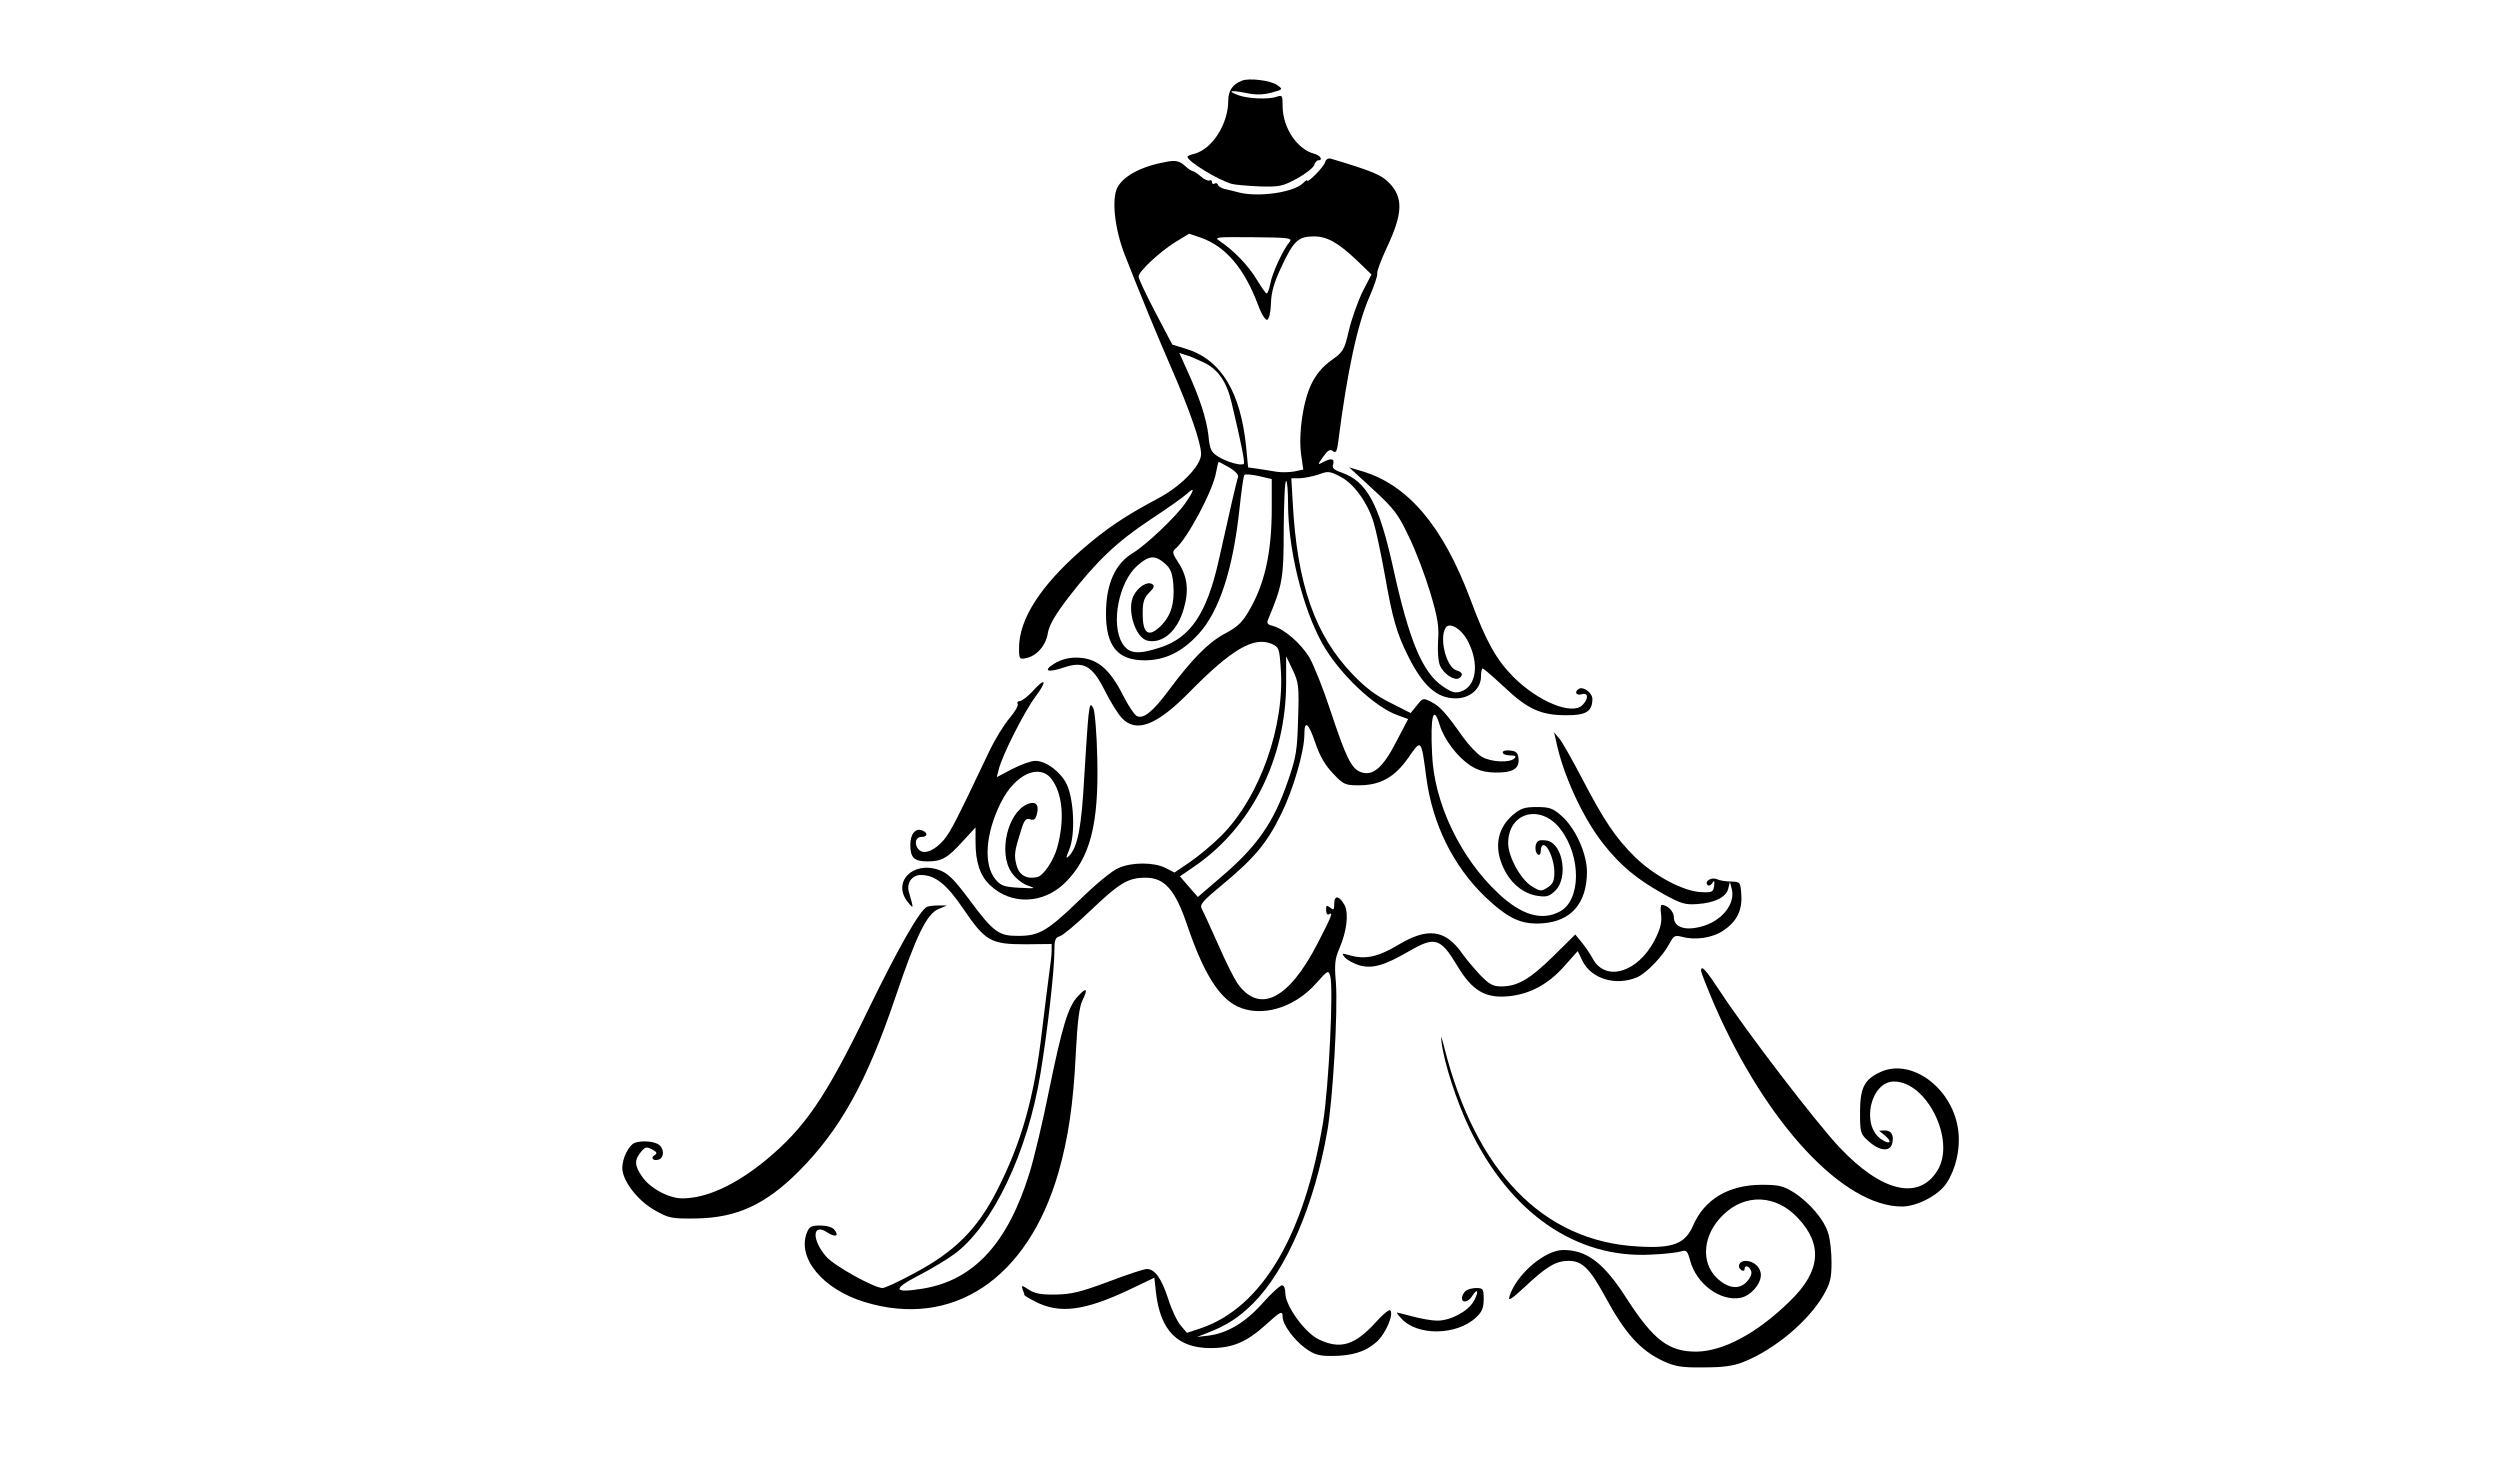 <?xml version="1.0" standalone="no"?>
<!DOCTYPE svg PUBLIC "-//W3C//DTD SVG 20010904//EN"
 "http://www.w3.org/TR/2001/REC-SVG-20010904/DTD/svg10.dtd">
<svg version="1.0" xmlns="http://www.w3.org/2000/svg"
 width="920pt" height="541pt" viewBox="0 0 920 541"
 preserveAspectRatio="xMidYMid meet">
<g transform="translate(0,541) scale(0.1,-0.1)"
fill="#000000" stroke="none">
<path d="M4570 5113 c-34 -13 -50 -37 -50 -73 0 -86 -59 -179 -125 -196 -14
-3 -25 -8 -25 -11 0 -17 115 -87 164 -100 11 -3 57 -7 101 -9 74 -2 84 0 138
29 31 17 60 40 63 49 3 10 10 18 15 18 19 0 8 18 -14 24 -63 16 -116 95 -117
174 0 41 -1 43 -22 36 -31 -11 -108 -7 -142 6 -42 16 -28 19 29 8 36 -8 62 -7
94 1 43 12 43 12 21 28 -24 17 -104 27 -130 16z"/>
<path d="M4876 4812 c-6 -18 -66 -79 -66 -66 0 3 -7 -2 -15 -10 -34 -34 -160
-52 -233 -35 -20 5 -46 12 -57 14 -11 3 -21 9 -23 15 -2 6 -8 8 -13 4 -5 -3
-9 0 -9 6 0 6 -4 9 -9 6 -4 -3 -19 3 -31 14 -13 11 -26 20 -30 20 -4 0 -18 9
-31 21 -18 16 -32 19 -59 15 -95 -16 -164 -51 -188 -96 -22 -43 -10 -154 28
-250 56 -143 116 -289 173 -420 67 -154 107 -271 107 -311 0 -42 -73 -118
-158 -163 -124 -66 -191 -111 -282 -190 -152 -133 -230 -255 -230 -361 0 -40
2 -42 25 -37 39 7 74 46 81 92 5 30 26 66 77 133 103 133 178 204 302 286 61
40 120 82 133 94 30 28 28 14 -7 -36 -34 -49 -144 -153 -192 -182 -65 -39 -99
-114 -99 -223 0 -120 43 -172 142 -172 74 0 137 30 197 95 78 84 128 239 152
460 7 66 15 123 18 127 3 4 27 2 54 -4 l47 -11 0 -107 c0 -164 -26 -280 -84
-378 -24 -42 -43 -60 -89 -84 -60 -32 -121 -94 -205 -207 -60 -81 -96 -110
-120 -95 -9 6 -31 39 -48 73 -53 104 -99 141 -176 141 -26 0 -56 -8 -78 -22
-44 -27 -25 -35 36 -14 72 24 104 6 150 -86 20 -40 48 -85 62 -100 53 -57 129
-28 252 98 152 154 233 202 299 175 27 -12 29 -16 34 -89 16 -212 -76 -474
-218 -617 -33 -33 -86 -77 -117 -98 l-56 -38 -33 17 c-42 21 -122 22 -172 0
-22 -8 -85 -60 -140 -114 -121 -117 -152 -136 -228 -136 -73 -1 -93 13 -181
132 -60 80 -80 99 -114 111 -96 33 -172 -46 -113 -119 22 -27 22 -26 3 40 -8
31 13 60 44 60 53 0 95 -33 158 -126 80 -118 101 -129 227 -129 l97 1 0 -26
c0 -14 -5 -54 -10 -90 -5 -36 -16 -126 -25 -200 -29 -250 -76 -415 -167 -593
-72 -141 -155 -223 -299 -300 -58 -32 -113 -57 -121 -57 -31 0 -177 81 -207
115 -55 63 -52 126 3 90 30 -20 46 -14 26 10 -7 9 -29 15 -51 15 -34 0 -41 -4
-50 -27 -36 -93 59 -207 211 -254 325 -100 602 84 715 476 36 126 55 252 64
440 6 117 13 172 25 195 21 43 14 48 -18 13 -36 -38 -58 -114 -106 -348 -22
-110 -54 -245 -71 -300 -80 -260 -205 -396 -392 -427 -110 -18 -115 -3 -17 48
47 24 106 60 132 79 140 103 270 375 317 665 26 157 51 379 51 447 0 44 3 53
21 58 12 4 63 47 113 95 107 102 138 120 202 120 70 0 109 -45 153 -175 59
-174 116 -266 185 -299 88 -41 209 -6 290 86 42 47 44 49 51 27 13 -41 -5
-408 -26 -538 -69 -417 -224 -680 -447 -758 l-54 -18 -23 27 c-13 15 -34 59
-46 98 -25 76 -49 110 -79 110 -10 0 -74 -21 -142 -47 -102 -38 -135 -46 -193
-47 -54 -1 -78 4 -99 18 -26 17 -28 17 -23 1 4 -9 7 -18 7 -21 0 -2 18 -13 40
-24 89 -46 181 -34 346 44 l92 44 6 -55 c16 -140 80 -204 201 -204 80 0 132
22 201 84 57 52 64 55 64 31 0 -28 41 -84 83 -115 33 -24 50 -29 96 -29 76 0
125 15 166 51 34 30 65 102 51 117 -4 4 -29 -16 -54 -45 -77 -84 -130 -100
-209 -62 -51 24 -123 124 -123 170 0 17 -5 29 -12 29 -7 0 -39 -29 -71 -65
-64 -72 -130 -111 -199 -120 l-43 -5 36 14 c75 29 117 57 170 109 122 122 226
363 273 632 21 116 40 447 32 550 -6 68 -3 88 13 125 27 62 35 129 19 159 -19
35 -38 38 -38 6 0 -23 -2 -26 -15 -15 -13 10 -15 9 -15 -9 0 -12 5 -19 10 -16
17 11 12 -4 -42 -108 -107 -208 -216 -260 -296 -143 -12 18 -44 82 -70 142
-27 60 -53 118 -59 128 -9 17 0 28 76 91 117 97 164 153 216 260 44 89 85 230
85 292 0 55 15 44 40 -30 17 -50 37 -84 66 -114 38 -40 44 -43 94 -43 79 0
132 29 183 102 48 69 47 70 66 -75 23 -171 99 -325 218 -439 84 -79 131 -101
208 -96 106 7 164 73 165 188 0 69 -42 162 -94 208 -32 28 -44 32 -91 32 -46
0 -59 -5 -89 -30 -61 -54 -70 -130 -24 -212 27 -47 71 -79 118 -85 32 -5 43
-1 64 20 47 47 28 169 -29 183 -13 3 -29 3 -34 -1 -14 -8 -14 -42 -1 -50 6 -3
10 3 10 14 0 12 4 21 10 21 17 0 40 -57 40 -99 0 -32 -5 -44 -25 -57 -23 -15
-27 -15 -59 5 -41 26 -86 109 -86 158 0 115 121 146 193 51 77 -101 75 -263
-4 -303 -66 -35 -141 -12 -225 67 -141 132 -237 334 -244 513 -7 140 5 184 28
107 16 -53 64 -116 111 -148 29 -19 53 -26 94 -27 64 -1 89 14 85 52 -2 20 -9
27 -30 29 -16 2 -28 -1 -28 -7 0 -6 12 -11 27 -11 20 0 24 -3 16 -11 -17 -17
-86 -14 -120 6 -16 9 -47 42 -69 72 -62 88 -84 113 -117 130 -30 15 -31 15
-53 -13 l-23 -28 -73 37 c-53 26 -92 55 -139 104 -140 145 -206 333 -222 636
l-5 87 32 0 c17 1 48 7 69 14 34 13 41 12 79 -8 50 -25 101 -96 123 -169 9
-29 27 -115 41 -192 28 -161 44 -216 86 -300 55 -110 106 -155 175 -155 53 0
93 36 93 81 0 16 3 29 6 29 4 0 38 -30 77 -66 87 -83 137 -106 228 -106 75 -1
98 13 99 59 0 23 -33 48 -50 38 -18 -11 -10 -26 10 -20 25 8 27 -16 3 -40 -38
-38 -163 13 -254 104 -63 64 -100 129 -159 288 -101 268 -229 419 -398 469
l-47 14 88 -81 c77 -71 93 -92 131 -173 25 -50 60 -143 79 -206 28 -94 33
-126 29 -178 -2 -36 0 -74 7 -91 13 -31 53 -57 70 -47 17 11 13 23 -9 29 -37
10 -65 118 -40 157 15 23 61 -6 84 -54 40 -81 28 -161 -26 -180 -22 -8 -34 -5
-67 17 -76 51 -125 166 -186 445 -51 229 -96 311 -188 343 -29 10 -36 17 -31
31 6 21 -8 23 -38 7 -20 -11 -20 -10 1 20 18 25 26 29 36 21 11 -9 15 -2 20
37 33 259 71 432 115 532 17 39 30 77 28 84 -2 7 14 50 35 95 60 127 62 186 7
241 -28 28 -62 42 -212 87 -10 3 -19 -2 -22 -14z m-456 -277 c91 -32 160 -114
210 -248 12 -33 27 -56 33 -54 7 2 13 27 14 59 1 42 11 78 41 141 43 91 60
107 117 107 48 0 88 -22 156 -86 l56 -54 -33 -64 c-17 -35 -40 -99 -50 -142
-17 -73 -21 -79 -66 -111 -32 -23 -55 -51 -72 -86 -31 -64 -48 -182 -38 -259
l8 -56 -33 -7 c-18 -3 -48 -4 -65 -1 -18 3 -49 8 -69 11 l-36 5 -7 73 c-20
204 -92 323 -220 363 l-52 16 -62 118 c-34 65 -62 124 -62 132 0 19 75 89 135
127 28 17 51 31 51 31 1 0 21 -7 44 -15z m326 -15 c-23 -26 -64 -114 -71 -153
-4 -20 -10 -37 -14 -37 -3 0 -19 23 -36 51 -29 49 -84 107 -135 141 -24 16
-18 16 122 15 130 -1 145 -3 134 -17z m-318 -443 c54 -25 87 -72 105 -152 35
-147 49 -217 44 -222 -9 -8 -60 6 -93 26 -27 17 -32 26 -37 79 -7 60 -32 139
-81 245 l-26 58 22 -7 c13 -3 43 -16 66 -27z m97 -388 c20 -12 34 -27 31 -34
-5 -14 -32 -131 -71 -307 -44 -196 -104 -285 -216 -321 -82 -27 -116 -23 -139
16 -43 70 -13 226 56 286 42 37 64 39 100 8 22 -19 28 -34 32 -79 5 -69 -9
-116 -49 -154 -43 -41 -64 -25 -64 47 0 44 5 59 24 78 19 19 21 25 10 32 -17
10 -50 -10 -67 -42 -27 -51 6 -158 52 -167 55 -11 109 36 132 117 20 67 14
120 -20 171 -22 34 -23 40 -10 51 43 36 138 214 149 280 4 21 8 39 10 39 2 0
20 -10 40 -21z m215 -131 c0 -169 53 -384 126 -516 62 -111 194 -236 280 -265
l36 -13 -44 -84 c-49 -96 -87 -128 -131 -111 -34 13 -54 54 -111 226 -25 77
-60 164 -76 193 -31 53 -94 108 -137 119 -18 4 -22 10 -17 22 54 129 58 151
58 334 1 97 4 177 9 177 4 0 7 -37 7 -82z m37 -793 c-3 -115 -7 -141 -36 -225
-54 -159 -116 -247 -255 -364 l-78 -67 -33 38 -33 38 51 35 c212 144 339 397
340 675 l0 100 24 -50 c22 -47 24 -59 20 -180z"/>
<path d="M3799 2865 c-18 -19 -39 -35 -46 -35 -8 0 -11 -5 -8 -10 4 -6 -10
-29 -30 -53 -20 -23 -55 -80 -77 -127 -115 -242 -139 -290 -164 -320 -33 -39
-71 -55 -90 -39 -21 18 -17 49 6 49 24 0 26 15 4 24 -25 10 -44 -13 -44 -53 0
-47 14 -61 63 -61 52 0 74 12 129 73 l48 52 0 -54 c0 -74 17 -125 54 -159 78
-74 197 -69 277 11 91 91 123 214 117 457 -2 93 -9 174 -15 185 -10 17 -12 14
-17 -25 -3 -25 -10 -128 -16 -230 -10 -185 -24 -257 -56 -290 -12 -12 -12 -8
1 24 23 55 17 186 -10 241 -23 46 -76 85 -115 85 -16 0 -54 -14 -85 -30 l-57
-30 7 27 c12 52 96 217 136 270 45 60 36 72 -12 18z m70 -321 c42 -54 50 -152
21 -255 -14 -48 -51 -103 -74 -107 -38 -8 -65 7 -75 43 -10 37 -8 52 16 128
12 39 18 47 34 42 14 -5 20 0 25 20 9 35 -6 49 -37 35 -72 -33 -105 -179 -57
-250 13 -20 39 -41 58 -48 34 -12 33 -12 -29 -9 -55 3 -67 7 -87 30 -46 54
-38 170 20 285 52 103 140 143 185 86z"/>
<path d="M5726 2685 c25 -125 99 -285 174 -380 64 -81 122 -129 218 -183 68
-38 83 -42 127 -39 65 4 108 26 115 57 l6 25 7 -27 c14 -55 -38 -119 -113
-138 -59 -16 -100 -2 -100 34 0 22 -24 46 -45 46 -4 0 -5 -17 -2 -37 3 -29 -3
-52 -25 -95 -62 -117 -179 -152 -226 -67 -9 17 -28 45 -41 61 l-24 29 -82 -81
c-87 -85 -131 -110 -191 -110 -30 0 -44 8 -78 43 -22 24 -52 59 -65 78 -62 89
-128 97 -237 31 -74 -44 -121 -54 -179 -37 -27 8 -29 7 -16 -8 7 -9 31 -22 52
-29 49 -14 92 -2 185 52 95 55 115 49 178 -56 54 -90 103 -119 189 -110 78 8
145 44 204 111 l49 55 17 -35 c32 -67 122 -94 200 -62 36 15 97 79 122 127 14
26 19 29 43 23 49 -14 113 -5 153 22 50 33 71 74 67 133 -3 46 -4 47 -38 48
-19 0 -43 4 -53 9 -20 8 -46 -9 -33 -22 4 -4 12 -1 17 7 8 12 9 9 7 -10 -3
-23 -7 -25 -48 -23 -66 3 -174 61 -244 130 -70 69 -112 131 -195 290 -34 65
-70 129 -81 143 l-21 25 7 -30z"/>
<path d="M3412 2073 c-26 -10 -106 -151 -217 -379 -157 -324 -233 -435 -380
-556 -111 -90 -216 -138 -305 -138 -49 0 -119 38 -147 80 -28 40 -29 61 -5 90
16 20 21 21 42 10 17 -9 20 -14 9 -21 -17 -10 -5 -23 16 -16 21 9 19 44 -4 57
-22 11 -61 13 -86 4 -21 -9 -45 -56 -45 -92 0 -47 57 -121 120 -156 51 -29 61
-31 150 -30 151 2 257 51 380 174 152 153 250 329 355 640 78 230 115 306 159
325 l31 13 -30 0 c-16 0 -36 -2 -43 -5z"/>
<path d="M6260 1838 c0 -7 23 -65 50 -128 190 -435 474 -740 689 -740 56 0
136 42 165 87 33 51 50 123 43 187 -16 158 -172 276 -289 220 -58 -27 -73 -59
-73 -147 0 -76 1 -80 33 -108 39 -35 77 -38 85 -8 8 30 -2 49 -27 49 l-21 -1
22 -18 c28 -24 18 -35 -13 -14 -77 50 -41 213 46 213 121 0 228 -217 160 -327
-68 -112 -205 -80 -360 84 -86 91 -344 428 -437 570 -55 84 -73 104 -73 81z"/>
<path d="M5305 1574 c9 -74 55 -218 104 -319 148 -309 391 -477 667 -462 49 2
99 8 111 12 19 6 23 2 33 -35 23 -85 111 -150 185 -136 37 7 75 50 75 84 0 28
-26 52 -56 52 -24 0 -34 -23 -14 -35 6 -3 10 -1 10 4 0 17 17 13 24 -6 4 -10
-2 -25 -16 -40 -28 -30 -69 -25 -110 14 -61 59 -51 161 23 232 81 80 195 75
275 -11 93 -98 84 -197 -29 -306 -119 -117 -244 -184 -342 -186 -103 -1 -159
41 -258 194 -84 132 -147 180 -234 180 -68 0 -173 -90 -198 -170 -6 -20 5 -13
56 34 81 76 115 96 161 96 50 0 78 -27 134 -130 74 -137 130 -199 213 -238 46
-21 68 -25 150 -24 72 0 109 5 147 20 115 46 239 150 295 247 24 42 29 61 29
119 0 38 -5 86 -12 107 -14 49 -69 114 -127 151 -39 24 -54 28 -120 28 -120
-1 -208 -53 -250 -149 -29 -68 -74 -86 -204 -78 -348 19 -596 274 -712 732
-11 44 -14 49 -10 19z"/>
<path d="M5392 658 c-7 -7 -12 -18 -12 -25 0 -20 24 -15 38 8 21 33 25 15 5
-20 -21 -37 -85 -71 -134 -71 -19 0 -59 7 -89 15 -30 8 -57 15 -59 15 -2 0 4
-10 15 -21 58 -66 204 -64 275 2 23 21 29 36 29 68 0 38 -2 41 -28 41 -15 0
-33 -5 -40 -12z"/>
</g>
</svg>
